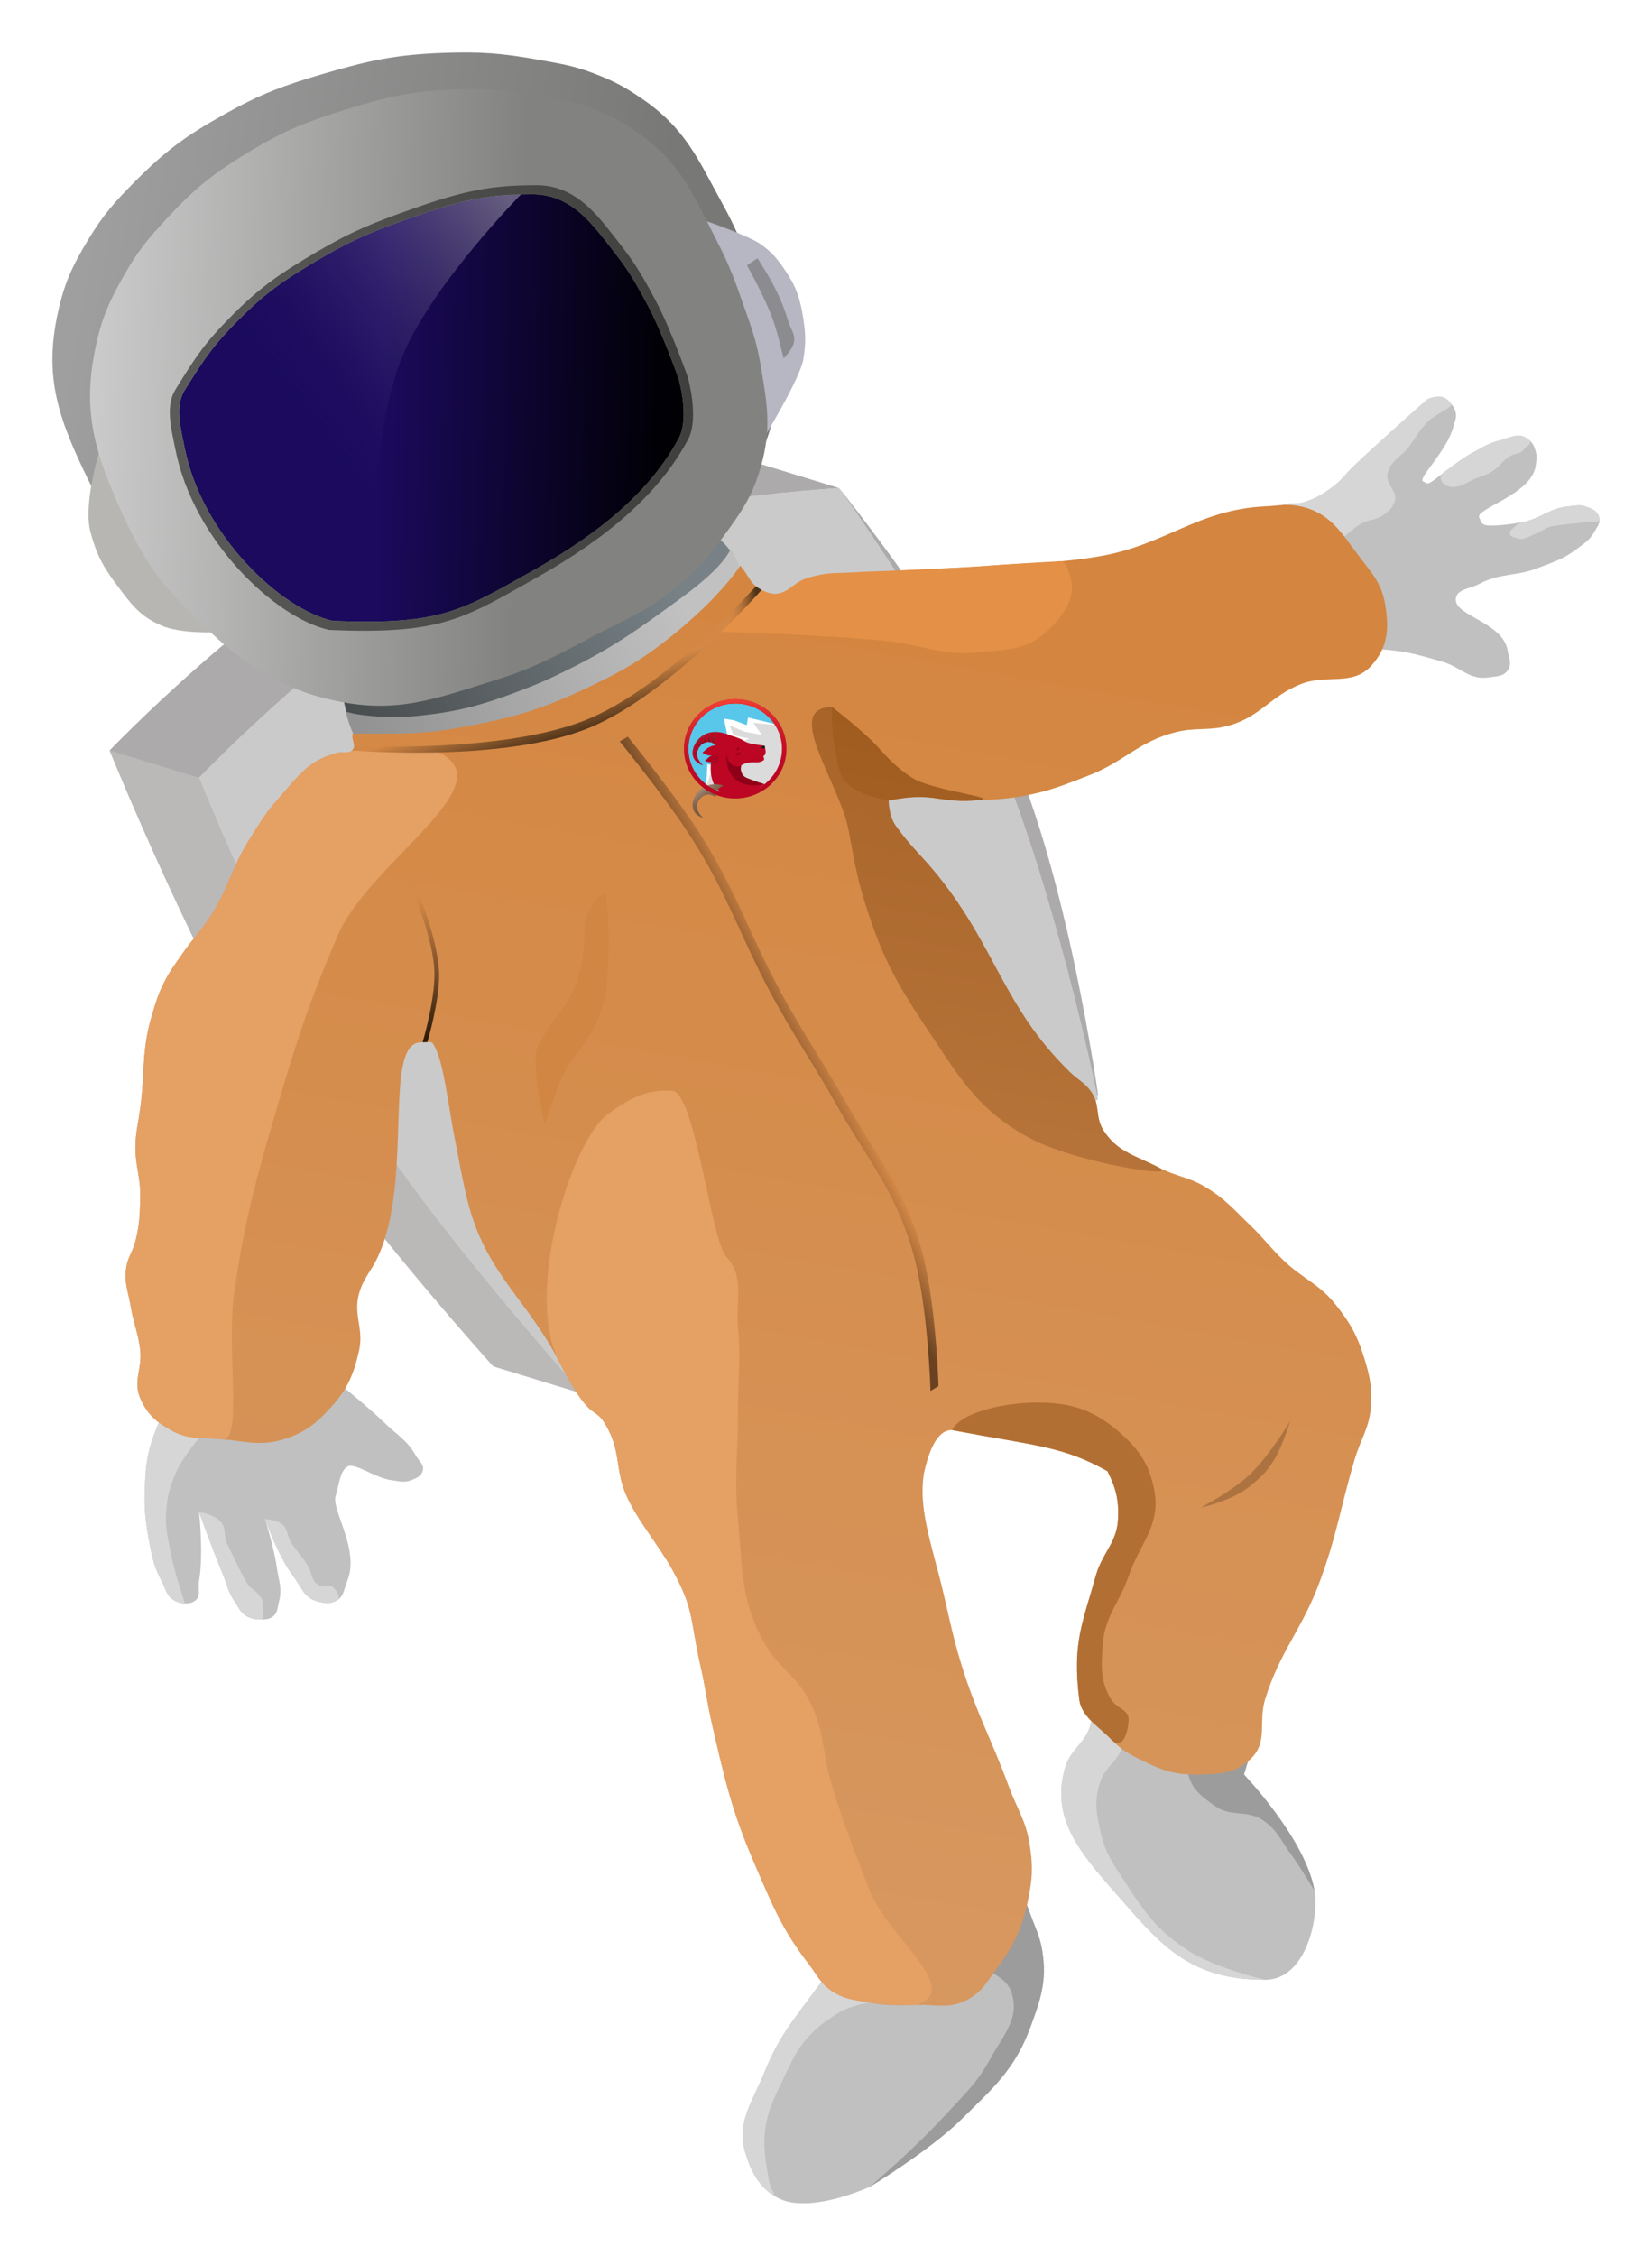 <svg width="126" height="172" viewBox="0 0 126 172" fill="none" xmlns="http://www.w3.org/2000/svg">
<g filter="url(#filter0_d_113_989)">
<path d="M12.312 104L15.543 105.218L25.954 101.565C25.954 101.565 28.097 103.301 29.364 104.522C30.313 105.437 31.053 105.819 31.697 106.957C31.954 107.41 32.399 107.682 32.236 108.174C32.098 108.588 31.756 108.71 31.338 108.87C30.817 109.069 30.458 108.94 29.902 108.87C28.596 108.704 27.03 107.478 26.492 107.826C25.954 108.174 25.897 109.002 25.595 110.087C25.292 111.173 27.445 114.16 26.492 116.522C26.229 117.173 26.242 117.778 25.595 118.087C25.092 118.328 24.697 118.24 24.159 118.087C23.159 117.804 22.983 116.986 22.364 116.174C21.208 114.66 20.21 111.826 20.21 111.826C20.21 111.826 20.904 114.026 21.107 115.479C21.249 116.49 21.545 117.097 21.287 118.087C21.156 118.589 21.195 119.022 20.748 119.305C20.449 119.494 20.208 119.479 19.851 119.479C19.494 119.479 19.278 119.449 18.953 119.305C18.366 119.043 18.23 118.611 17.877 118.087C17.378 117.348 17.319 116.819 16.979 116C16.226 114.186 15.184 111.305 15.184 111.305C15.184 111.305 15.535 114.513 15.184 116.522C15.076 117.139 15.37 117.751 14.825 118.087C14.581 118.238 14.396 118.261 14.107 118.261C13.818 118.261 13.65 118.207 13.389 118.087C12.704 117.773 12.66 117.175 12.312 116.522C11.774 115.51 11.63 114.859 11.415 113.739C11.081 112.003 10.969 110.987 11.056 109.218C11.11 108.124 11.148 107.499 11.415 106.435C11.661 105.454 12.312 104 12.312 104Z" fill="#C0C0C0"/>
<path d="M15.184 55.304C15.184 55.304 26.593 43.392 36.005 38.957C46.056 34.22 64.005 33.217 64.005 33.217C64.005 33.217 71.291 43.443 74.775 50.609C80.01 61.379 83.749 79.826 83.749 79.826L44.441 102.261C44.441 102.261 33.763 90.419 28.287 81.913C21.998 72.144 15.184 55.304 15.184 55.304Z" fill="#CACACA"/>
<path d="M29.184 36.87C19.773 41.304 8.364 53.217 8.364 53.217C8.364 53.217 15.177 70.057 21.466 79.826C26.943 88.332 37.62 100.174 37.62 100.174L44.441 102.261C44.441 102.261 33.763 90.419 28.287 81.913C21.998 72.144 15.184 55.304 15.184 55.304C15.184 55.304 26.593 43.391 36.005 38.956C46.056 34.22 64.005 33.217 64.005 33.217C64.005 33.217 71.291 43.443 74.775 50.609C79.611 60.557 83.17 77.057 83.685 79.516L83.749 79.478C83.749 79.478 81.421 62.652 76.928 52.87C73.111 44.555 64.005 33.217 64.005 33.217L57.185 31.13C57.185 31.13 39.236 32.133 29.184 36.87Z" fill="#ACAAAA"/>
<path d="M8.364 53.218C8.364 53.218 15.177 70.058 21.466 79.826C26.943 88.332 37.62 100.174 37.62 100.174L44.441 102.261C44.441 102.261 33.763 90.419 28.287 81.913C21.998 72.144 15.184 55.304 15.184 55.304L8.364 53.218Z" fill="#BBB8B8"/>
<path d="M20.21 111.827C20.21 111.827 21.208 114.66 22.364 116.175C22.983 116.986 23.158 117.804 24.159 118.088C24.697 118.24 25.091 118.328 25.594 118.088C26.097 117.847 25.717 117.336 25.415 117.044C25.114 116.752 24.714 117.065 24.338 116.87C23.702 116.541 23.821 115.9 23.441 115.305C22.99 114.6 22.614 114.283 22.184 113.566C21.87 113.04 21.966 112.541 21.466 112.175C21.059 111.876 20.21 111.827 20.21 111.827Z" fill="#D6D6D6"/>
<path d="M15.184 111.305C15.184 111.305 16.226 114.186 16.979 116C17.319 116.82 17.378 117.348 17.876 118.087C18.23 118.612 18.366 119.043 18.953 119.305C19.278 119.449 19.493 119.479 19.851 119.479C20.208 119.479 20.05 119.062 20.03 118.783C19.993 118.254 20.175 118.167 19.851 117.74C19.367 117.101 19.104 117.22 18.718 116.522C18.244 115.665 17.774 114.615 17.338 113.74C16.997 113.056 17.328 112.561 16.8 112C16.497 111.679 15.87 111.376 15.184 111.305Z" fill="#D6D6D6"/>
<path d="M11.415 106.435C11.148 107.5 11.11 108.124 11.056 109.218C10.969 110.987 11.081 112.004 11.415 113.74C11.63 114.859 11.774 115.511 12.312 116.522C12.66 117.175 12.704 117.773 13.389 118.088C13.65 118.207 13.818 118.262 14.107 118.262C14.107 118.262 13.316 115.959 13.031 114.435C12.804 113.225 12.591 112.533 12.672 111.305C12.749 110.121 12.924 109.445 13.389 108.348C13.966 106.99 15.543 105.218 15.543 105.218L12.312 104.001C12.312 104.001 11.661 105.454 11.415 106.435Z" fill="#D6D6D6"/>
<path d="M26.21 49.306C26.162 48.993 26.43 48.728 26.746 48.755C28.055 48.863 29.105 48.834 30.62 48.696C33.803 48.405 35.54 47.735 38.518 46.609C39.95 46.067 40.738 45.719 42.108 45.044C44.69 43.77 46.064 42.892 48.39 41.218C50.591 39.632 52.017 38.859 53.697 36.838C53.849 36.656 54.108 36.596 54.311 36.719C56.47 38.02 56.521 40.234 57.544 41.913C57.544 41.913 53.302 43.438 50.903 45.565C48.304 47.869 46.509 48.726 43.185 50.087C40.055 51.368 37.76 51.934 34.39 52.348C31.456 52.708 28.287 54.435 28.287 54.435C27.19 52.393 26.495 51.172 26.21 49.306Z" fill="url(#paint0_linear_113_989)"/>
<path d="M83.211 127.305C83.355 126.502 83.211 125.218 83.211 125.218L95.775 128.348L94.877 131.305C94.877 131.305 99.58 136.211 100.262 140.175C100.621 142.262 99.598 146.957 96.493 146.957C90.929 146.957 88.726 144.518 85.544 140.87C82.704 137.614 80.039 134.885 81.236 130.783C81.672 129.292 82.937 128.832 83.211 127.305Z" fill="#C0C0C0"/>
<path d="M94.878 131.305L95.775 128.348H91.288C91.288 128.348 90.428 129.911 90.57 130.957C90.752 132.304 91.58 132.954 92.724 133.74C93.918 134.559 95.111 133.974 96.314 134.783C97.42 135.527 97.689 136.327 98.467 137.392C99.232 138.437 100.262 140.174 100.262 140.174C99.58 136.21 94.878 131.305 94.878 131.305Z" fill="#9C9C9C"/>
<path d="M83.211 127.305C82.937 128.832 81.672 129.292 81.236 130.783C80.039 134.885 82.704 137.614 85.544 140.87C88.726 144.518 90.929 146.957 96.493 146.957C96.493 146.957 92.627 146.05 90.57 144.696C88.311 143.21 87.35 141.896 85.903 139.653C84.956 138.184 84.295 137.348 83.929 135.653C83.613 134.19 83.434 133.242 83.929 131.827C84.303 130.756 85.079 130.428 85.544 129.392C85.978 128.425 86.262 126.783 86.262 126.783L83.211 125.218C83.211 125.218 83.355 126.502 83.211 127.305Z" fill="#D6D6D6"/>
<path d="M26.385 50.261C27.461 50.609 29.81 50.768 31.555 50.609C34.737 50.318 36.617 49.822 39.595 48.696C41.027 48.154 41.815 47.806 43.185 47.13C45.767 45.857 47.5 44.805 49.826 43.13C52.139 41.465 54.815 39.652 55.713 37.913C56.072 38.261 56.458 39.283 56.863 40.696C56.863 40.696 54.236 45.003 51.837 47.13C49.238 49.434 47.443 50.291 44.119 51.652C40.989 52.933 38.694 53.499 35.324 53.913C32.39 54.273 27.785 53.217 27.785 53.217C27.426 53.217 26.564 51.304 26.385 50.261Z" fill="url(#paint1_linear_113_989)"/>
<path d="M97.57 34.609C97.57 34.609 98.803 34.507 99.544 34.261C100.375 33.985 100.811 33.721 101.519 33.218C102.318 32.649 102.607 32.152 103.314 31.478C105.435 29.457 108.878 26.435 108.878 26.435C108.878 26.435 109.545 26.146 109.955 26.261C110.292 26.355 110.452 26.519 110.673 26.783C110.871 27.018 110.97 27.181 111.032 27.478C111.116 27.883 110.953 28.12 110.852 28.522C110.397 30.334 108.16 32.444 108.519 32.696L108.878 32.87C109.237 32.87 110.956 31.212 112.468 30.435C113.216 30.05 113.622 29.769 114.442 29.565C115.192 29.379 115.765 28.986 116.416 29.391C116.842 29.656 117.001 29.962 117.134 30.435C117.245 30.828 117.183 31.074 117.134 31.478C116.866 33.721 112.45 34.783 112.827 35.478C112.944 35.695 112.96 35.891 113.186 36C113.545 36.174 114.952 36.022 116.058 35.826C117.519 35.568 118.167 34.728 119.647 34.609C120.136 34.569 120.439 34.456 120.904 34.609C121.422 34.779 121.869 34.959 121.981 35.478C122.071 35.899 121.829 36.142 121.622 36.522C121.251 37.201 120.812 37.441 120.186 37.913C119.196 38.659 118.476 38.847 117.314 39.304C115.628 39.968 114.421 39.672 112.827 40.522C112.077 40.922 111.032 40.91 111.032 41.739C111.032 42.957 114.615 43.482 114.981 45.565C115.086 46.168 115.349 46.635 114.981 47.131C114.631 47.602 114.136 47.558 113.545 47.652C112.079 47.887 111.382 46.835 109.955 46.435C108.436 46.009 107.578 45.73 106.006 45.565C104.543 45.412 102.237 45.565 102.237 45.565L101.698 37.218L97.57 34.609Z" fill="#C0C0C0"/>
<path d="M119.647 34.609C118.166 34.728 117.518 35.568 116.057 35.826C115.698 36 115.697 36.001 115.518 36.174L115.518 36.174C115.34 36.347 115.11 36.456 115.159 36.696C115.209 36.936 115.46 36.961 115.698 37.044C116.242 37.232 116.594 36.896 117.134 36.696C117.573 36.533 117.763 36.312 118.211 36.174C118.617 36.049 118.866 36.061 119.288 36C119.847 35.919 120.17 35.938 120.724 35.826C121.223 35.725 122.092 35.998 121.98 35.478C121.868 34.959 121.421 34.779 120.903 34.609C120.439 34.456 120.136 34.569 119.647 34.609Z" fill="#D6D6D6"/>
<path d="M112.468 30.435C111.031 31.305 110.134 32 110.134 32C110.134 32 109.737 32.321 109.954 32.696C110.237 33.184 110.839 33.21 111.391 33.044C111.821 32.859 112.042 32.714 112.468 32.522C112.952 32.303 113.265 32.264 113.724 32C114.365 31.632 114.53 31.168 115.16 30.783C115.558 30.54 115.977 30.641 116.237 30.261C116.435 29.972 117.068 29.797 116.417 29.391C115.765 28.986 115.192 29.379 114.442 29.565C113.622 29.769 113.186 30 112.468 30.435Z" fill="#D6D6D6"/>
<path d="M99.544 34.261C98.803 34.507 98.235 34.207 97.57 34.609C95.937 35.596 99.8 37.525 101.698 37.218C102.754 37.046 103.058 36.256 104.032 35.826C104.576 35.585 104.983 35.646 105.468 35.304C105.91 34.992 106.183 34.761 106.365 34.261C106.653 33.469 105.694 33.004 105.826 32.174C105.987 31.167 106.818 30.907 107.442 30.087C108.008 29.344 108.217 28.84 108.878 28.174C109.5 27.547 110.894 27.046 110.673 26.783C110.452 26.519 110.291 26.355 109.955 26.261C109.545 26.146 108.878 26.435 108.878 26.435C108.878 26.435 105.435 29.457 103.314 31.478C102.607 32.152 102.318 32.649 101.519 33.218C100.811 33.721 100.375 33.985 99.544 34.261Z" fill="#D6D6D6"/>
<path d="M62.17 147.76C62.787 146.918 63.812 145.646 63.812 145.646L70.378 146.703L74.595 145.218L77.492 139.131C77.492 139.131 78.191 140.837 78.586 141.949C78.974 143.039 79.317 143.627 79.498 144.766C79.859 147.035 79.383 148.415 78.586 150.577C77.407 153.778 75.76 155.195 73.297 157.621C70.913 159.968 66.365 162.728 66.365 162.728C66.365 162.728 61.4 165.038 59.069 163.432C57.815 162.567 57.329 161.685 56.881 160.262C56.116 157.836 57.387 156.286 58.34 153.923C59.395 151.307 60.491 150.051 62.17 147.76Z" fill="#C0C0C0"/>
<path d="M78.586 141.949C78.191 140.837 77.492 139.131 77.492 139.131C77.492 139.131 73.639 142.77 74.595 145.218C75.104 146.521 76.617 146.517 77.108 147.827C77.859 149.826 76.521 151.165 75.493 153.044C74.672 154.544 73.974 155.261 72.8 156.522C71.472 157.951 70.873 158.576 69.57 159.827C68.353 160.995 66.365 162.727 66.365 162.727C66.365 162.727 70.913 159.968 73.297 157.621C75.761 155.195 77.407 153.778 78.586 150.577C79.383 148.415 79.859 147.035 79.498 144.766C79.317 143.627 78.974 143.039 78.586 141.949Z" fill="#9C9C9C"/>
<path d="M62.171 147.76C60.491 150.051 59.395 151.307 58.34 153.923C57.387 156.286 56.117 157.836 56.881 160.262C57.33 161.687 58.082 162.957 59.07 163.432C58.981 162.887 58.8 163.174 58.621 162.088C58.443 161.002 58.198 159.965 58.34 158.609C58.511 156.973 58.984 156.101 59.698 154.609C60.464 153.01 60.855 152.001 62.171 150.783C62.754 150.243 63.147 150.009 63.812 149.566C66.13 148.023 70.824 148.868 70.379 146.703C69.87 144.233 63.812 145.647 63.812 145.647C63.812 145.647 62.788 146.918 62.171 147.76Z" fill="#D6D6D6"/>
<path d="M26.902 51.941C31.39 51.941 32.559 51.982 36.005 51.304C39.481 50.621 41.429 50.021 44.62 48.522C47.542 47.149 49.148 46.214 51.62 44.174C53.735 42.429 55.39 40.696 56.467 39.13C57.185 40 57.149 40.397 57.903 40.87C58.166 41.035 58.323 41.123 58.62 41.218C59.907 41.625 60.537 40.316 61.851 40C63.49 39.607 64.476 39.775 66.159 39.652C69.8 39.387 71.851 39.389 75.493 39.13C78.72 38.902 80.558 38.961 83.749 38.435C88.885 37.588 91.289 34.861 96.493 34.609C97.543 34.558 98.159 34.388 99.185 34.609C101.464 35.1 102.288 36.614 103.672 38.435C104.657 39.731 105.382 40.498 105.647 42.087C105.956 43.942 105.862 45.382 104.57 46.783C103.119 48.355 101.196 47.368 99.185 48.174C96.919 49.082 96.148 50.618 93.8 51.304C92.244 51.759 91.246 51.432 89.672 51.826C86.849 52.532 85.74 54.086 83.031 55.131C81.115 55.869 80.032 56.328 78.005 56.696C76.552 56.96 75.712 56.955 74.236 57.044C71.438 57.212 71.185 56.348 67.774 57.044C67.774 57.913 67.794 58.228 68.313 58.957C69.445 60.546 70.319 61.26 71.544 62.783C75.967 68.28 76.529 72.791 81.595 77.739C82.219 78.349 82.737 78.549 83.233 79.261C83.92 80.247 83.515 81.158 84.153 82.174C85.198 83.839 86.608 84.103 88.382 85.022C89.698 85.703 90.62 85.726 91.893 86.479C93.415 87.378 94.057 88.179 95.326 89.392C96.377 90.396 96.837 91.079 97.884 92.087C99.354 93.504 100.616 93.884 101.877 95.479C102.983 96.877 103.504 97.792 104.031 99.479C104.462 100.857 104.649 101.692 104.57 103.131C104.476 104.826 103.797 105.673 103.313 107.305C102.228 110.963 101.958 113.117 100.621 116.696C99.286 120.269 97.615 121.925 96.493 125.566C95.957 127.302 96.733 128.801 95.416 130.088C94.229 131.247 92.972 131.275 91.287 131.305C89.622 131.335 88.647 130.988 87.159 130.261C86.126 129.757 85.524 129.43 84.736 128.609C83.785 127.619 82.479 126.909 82.313 125.566C81.775 121.218 82.589 119.723 83.57 116.174C84.055 114.42 85.193 113.641 85.275 111.827C85.341 110.369 85.122 109.488 84.467 108.174C81.057 106.261 79.082 106.261 72.621 105.044C72.262 105.044 71.185 105.044 70.467 108.348C70.108 110.609 70.746 112.827 71.544 115.827C72.282 118.602 72.49 120.211 73.339 122.957C74.478 126.643 75.596 128.55 76.928 132.174C77.576 133.935 78.275 134.846 78.544 136.696C78.74 138.041 78.774 138.835 78.544 140.175C78.132 142.571 77.542 144.065 76.031 146.088C75.246 147.139 74.887 147.926 73.698 148.522C72.384 149.181 71.407 148.841 69.928 148.87C68.525 148.898 67.718 148.95 66.339 148.696C65.184 148.484 64.437 148.469 63.467 147.827C62.563 147.228 62.321 146.594 61.672 145.74C59.646 143.073 58.887 141.198 57.544 138.088C55.823 134.103 55.279 131.696 54.313 127.479C53.911 125.723 53.817 124.713 53.415 122.957C52.628 119.514 52.985 118.759 51.261 115.653C50.262 113.852 48.586 111.883 47.761 110C46.966 108.186 47.313 106.813 46.415 105.044C45.255 102.76 45.338 105.044 42.646 99.826C40.231 95.147 37.261 93.217 35.825 88.174C35.577 87.301 35.48 86.8 35.287 85.913C35.051 84.832 34.97 84.215 34.748 83.131C34.134 80.124 33.851 76.696 32.954 75.478C32.605 75.443 32.406 75.461 32.056 75.478C29.184 75.62 31.565 85.893 28.825 91.826C28.313 92.935 27.725 93.439 27.39 94.609C26.92 96.245 27.758 97.297 27.39 98.957C26.98 100.798 26.518 101.889 25.236 103.305C24.107 104.551 23.273 105.225 21.646 105.74C19.913 106.287 18.793 105.91 16.979 105.74C15.419 105.593 14.385 105.808 13.03 105.044C11.873 104.391 11.21 103.808 10.697 102.609C10.134 101.291 10.855 100.375 10.697 98.957C10.55 97.646 10.195 96.955 9.979 95.653C9.789 94.505 9.458 93.848 9.62 92.696C9.74 91.845 10.131 91.445 10.338 90.609C10.65 89.347 10.668 88.602 10.697 87.305C10.734 85.669 10.255 84.764 10.338 83.131C10.39 82.104 10.56 81.541 10.697 80.522C11.071 77.74 10.782 76.084 11.594 73.392C11.887 72.422 12.042 71.868 12.492 70.957C12.953 70.022 13.334 69.558 13.928 68.696C14.651 67.645 15.188 67.144 15.902 66.087C17.447 63.8 17.641 62.146 19.133 59.826C19.853 58.707 20.222 58.045 21.107 57.044C22.631 55.32 23.5 53.936 25.774 53.392C26.188 53.292 26.537 53.497 26.851 53.218C27.216 52.893 26.768 52.404 26.902 51.941Z" fill="url(#paint2_linear_113_989)"/>
<path d="M83.234 79.261C82.739 78.549 82.221 78.349 81.597 77.739C76.53 72.791 75.968 68.28 71.545 62.783C70.32 61.26 69.446 60.546 68.314 58.957C67.795 58.228 67.776 57.044 67.776 57.044C67.776 57.044 65.979 56.672 65.083 56C63.079 54.498 63.826 49.913 63.468 49.913C59.651 49.914 64.03 55.668 64.725 59.305C65.142 61.492 65.311 62.742 65.981 64.87C67.179 68.677 68.229 70.751 70.468 74.087C73.039 77.917 74.422 80.566 78.545 82.783C81.996 84.638 90.157 85.941 88.383 85.022C86.61 84.103 85.2 83.839 84.154 82.174C83.516 81.158 83.921 80.247 83.234 79.261Z" fill="url(#paint3_linear_113_989)"/>
<path d="M67.775 57.044C71.185 56.348 71.438 57.212 74.236 57.044C77.034 56.875 71.194 56.355 69.569 55.304C68.373 54.531 67.832 53.911 66.877 52.87C65.843 51.742 63.467 49.913 63.467 49.913C63.467 49.913 63.393 51.86 63.647 52.87C63.94 54.039 63.813 54.943 64.723 55.826C65.588 56.665 67.775 57.044 67.775 57.044Z" fill="url(#paint4_linear_113_989)"/>
<path d="M72.621 105.044C79.083 106.261 81.057 106.261 84.468 108.174C85.123 109.488 85.341 110.369 85.275 111.827C85.193 113.641 84.055 114.42 83.57 116.175C82.589 119.723 81.775 121.218 82.314 125.566C82.48 126.909 83.786 127.619 84.737 128.609C85.688 129.599 86.061 127.901 86.083 127.131C86.106 126.336 85.143 126.257 84.737 125.566C83.895 124.135 83.992 123.035 84.109 121.392C84.262 119.227 85.372 118.232 86.083 116.175C86.942 113.689 88.51 112.324 88.057 109.74C87.689 107.638 86.847 106.442 85.185 105.044C83.127 103.312 81.269 102.864 78.544 102.957C76.085 103.041 73.159 103.827 72.621 105.044Z" fill="#B26F34"/>
<path d="M45.508 64.522L46.225 64C46.225 64 46.474 66.756 46.405 68.522C46.335 70.299 46.386 71.339 45.867 73.044C45.181 75.29 43.767 76.109 42.815 78.261C42.23 79.584 41.559 81.74 41.559 81.74C41.559 81.74 40.435 77.149 41.02 75.826C41.972 73.674 43.386 72.855 44.072 70.609C44.592 68.904 44.54 67.864 44.61 66.087C45.508 64.522 45.508 64.522 45.508 64.522Z" fill="#D18643"/>
<path d="M26.851 53.218C26.537 53.497 26.188 53.292 25.774 53.391C23.5 53.936 22.631 55.32 21.107 57.044C20.222 58.045 19.853 58.707 19.133 59.826C17.641 62.146 17.447 63.8 15.902 66.087C15.188 67.144 14.651 67.645 13.928 68.696C13.334 69.558 12.953 70.021 12.492 70.957C12.042 71.868 11.887 72.422 11.594 73.391C10.782 76.084 11.071 77.74 10.697 80.522C10.56 81.541 10.39 82.104 10.338 83.131C10.255 84.764 10.734 85.669 10.697 87.305C10.668 88.602 10.65 89.347 10.338 90.609C10.131 91.444 9.74 91.845 9.62 92.696C9.458 93.848 9.789 94.505 9.979 95.653C10.195 96.954 10.55 97.646 10.697 98.957C10.855 100.375 10.134 101.291 10.697 102.609C11.21 103.808 11.873 104.391 13.03 105.044C14.385 105.808 15.419 105.593 16.979 105.739C18.539 105.886 17.235 98.819 17.877 94.435C18.683 88.921 19.541 85.88 21.107 80.522C22.642 75.273 23.608 72.34 25.774 67.305C28.222 61.613 39.008 55.588 33.133 53.218H26.851Z" fill="#E5A064"/>
<path d="M66.339 148.696C67.718 148.95 69.929 148.87 69.929 148.87C73.499 147.683 67.656 143.602 66.339 140.174C65.147 137.075 64.449 135.342 63.467 132.174C62.675 129.618 62.934 127.938 61.672 125.566C60.664 123.67 59.294 123.102 58.262 121.218C56.451 117.912 56.644 115.553 56.288 111.826C55.983 108.648 56.288 106.845 56.288 103.652C56.288 101.139 56.512 99.721 56.288 97.218C56.097 95.093 56.844 93.428 55.39 91.826C54.229 90.547 53.017 79.262 51.262 79.168C49.247 79.059 48.04 79.747 46.416 80.907C43.562 82.944 39.954 94.609 42.646 99.826C45.339 105.044 45.256 102.759 46.416 105.044C47.314 106.813 46.967 108.186 47.762 110C48.586 111.883 50.263 113.851 51.262 115.653C52.985 118.759 52.628 119.514 53.416 122.957C53.817 124.713 53.911 125.723 54.313 127.479L54.341 127.601C55.29 131.742 55.84 134.141 57.544 138.087C58.887 141.198 59.583 143.043 61.672 145.74C62.33 146.588 62.563 147.228 63.467 147.827C64.437 148.469 65.184 148.484 66.339 148.696Z" fill="#E5A064"/>
<path d="M47.271 52.531L47.882 52.165C47.882 52.165 51.101 56.131 52.909 58.842C56.284 63.904 57.087 67.338 60.089 72.616C61.715 75.472 62.777 76.991 64.398 79.85C66.776 84.046 68.73 86.184 70.141 90.772C71.409 94.892 71.578 101.693 71.578 101.693L70.967 102.059C70.967 102.059 70.798 95.258 69.531 91.137C68.119 86.55 66.165 84.412 63.787 80.216C62.166 77.357 61.104 75.838 59.479 72.981C56.476 67.704 55.673 64.269 52.298 59.208C50.49 56.497 47.271 52.531 47.271 52.531Z" fill="url(#paint5_linear_113_989)"/>
<path d="M57.544 40.696C57.544 40.696 58.085 41.027 58.441 41.148C59.159 41.391 59.131 41.286 59.518 41.217C60.236 41.044 60.554 40.467 61.313 40.174C61.787 39.991 62.07 39.927 62.57 39.826C63.464 39.645 63.991 39.709 64.903 39.652C66.583 39.547 67.529 39.551 69.211 39.478C70.683 39.414 71.509 39.387 72.98 39.304C74.945 39.194 76.042 39.078 78.006 38.957C79.197 38.883 81.057 38.783 81.057 38.783C81.384 39.111 81.454 39.392 81.596 39.826C82.163 41.57 81.15 42.895 79.801 44.174C78.279 45.616 76.71 45.503 74.596 45.739C71.858 46.045 70.337 45.142 67.595 44.87C62.637 44.377 54.852 44.174 54.852 44.174L56.467 42.435L57.544 40.696Z" fill="#E49046"/>
<path d="M27.031 52.87C27.031 52.87 38.081 53.46 44.531 50.957C50.738 48.548 57.651 40.696 57.651 40.696C57.812 40.818 57.906 40.882 58.082 40.985C58.082 40.985 51.085 48.964 44.98 51.478C38.362 54.205 26.851 53.218 26.851 53.218C26.979 53.102 27.005 53.024 27.031 52.87Z" fill="url(#paint6_linear_113_989)"/>
<path d="M27.031 52.87C27.031 52.87 38.081 53.46 44.531 50.957C50.738 48.548 57.651 40.696 57.651 40.696C57.812 40.818 57.906 40.882 58.082 40.985C58.082 40.985 51.085 48.964 44.98 51.478C38.362 54.205 26.851 53.218 26.851 53.218C26.979 53.102 27.005 53.024 27.031 52.87Z" fill="url(#paint7_linear_113_989)"/>
<path d="M31.518 64H31.877C31.877 64 33.444 67.742 33.492 70.261C33.532 72.319 32.595 75.458 32.595 75.458C32.247 75.469 32.389 75.468 32.236 75.468C32.236 75.468 33.201 72.215 33.133 70.087C33.055 67.634 31.518 64 31.518 64Z" fill="url(#paint8_linear_113_989)"/>
<path d="M4.411 19.86C4.909 17.583 5.488 16.333 6.714 14.295C7.869 12.374 8.745 11.398 10.361 9.773C12.643 7.48 14.184 6.356 17.08 4.73C19.875 3.16 21.628 2.511 24.759 1.599C28.174 0.604 30.196 0.164 33.781 0.034C36.636 -0.069 38.273 0.051 41.075 0.556C42.752 0.858 43.723 0.999 45.298 1.599C46.816 2.177 47.633 2.614 48.946 3.512C52.298 5.806 53.215 8.106 55.089 11.512C56.063 13.285 56.494 14.334 57.2 16.208C57.929 18.142 58.38 19.234 58.736 21.252C59.245 24.135 59.576 25.91 58.736 28.73C58.055 31.017 57.175 32.187 55.664 34.121C54.316 35.848 53.414 36.753 51.633 38.121C49.427 39.816 47.843 40.353 45.298 41.599C42.171 43.132 40.428 44.091 37.044 45.078C32.149 46.505 29.009 47.66 23.991 46.643C21.368 46.111 19.933 45.501 17.656 44.208C15.851 43.183 14.962 42.422 13.433 41.078C10.193 38.23 8.536 36.298 6.714 32.556C4.476 27.959 3.331 24.789 4.411 19.86Z" fill="url(#paint9_linear_113_989)"/>
<path d="M7.615 30.295L16.41 44.208C16.41 44.208 13.763 44.335 12.281 43.686C10.61 42.954 9.947 41.995 8.871 40.556C7.823 39.154 7.343 38.233 6.897 36.556C6.32 34.385 7.615 30.295 7.615 30.295Z" fill="#B7B6B2"/>
<path d="M53.416 12.696C53.416 12.696 57.069 13.935 58.051 14.643C58.887 15.246 59.269 15.715 59.846 16.556C60.755 17.879 61.043 18.809 61.282 20.382C61.456 21.524 61.456 22.196 61.282 23.338C61.043 24.911 58.051 29.739 58.051 29.739L53.416 12.696Z" fill="#B7B7C3"/>
<g filter="url(#filter1_f_113_989)">
<path d="M56.974 16.233L57.772 15.686C57.772 15.686 58.553 16.884 58.968 17.69C59.534 18.791 59.794 19.438 60.164 20.605C60.343 21.169 60.653 21.482 60.563 22.063C60.474 22.631 59.765 23.338 59.765 23.338C59.765 23.338 59.36 21.541 58.968 20.423C58.371 18.724 56.974 16.233 56.974 16.233Z" fill="#62635E" fill-opacity="0.5"/>
</g>
<path d="M7.256 22.643C7.722 20.366 8.263 19.116 9.409 17.078C10.49 15.157 11.308 14.18 12.82 12.556C14.953 10.263 16.394 9.139 19.102 7.512C21.715 5.943 23.354 5.294 26.281 4.382C29.475 3.387 31.366 2.946 34.717 2.817C37.387 2.713 38.917 2.834 41.538 3.338C43.106 3.64 44.013 3.782 45.487 4.382C46.905 4.96 47.669 5.396 48.897 6.295C52.031 8.589 52.889 10.889 54.641 14.295C55.552 16.067 55.955 17.117 56.615 18.991C57.296 20.924 57.718 22.017 58.051 24.034C58.527 26.918 58.836 28.693 58.051 31.512C57.414 33.8 56.591 34.969 55.179 36.904C53.918 38.631 53.075 39.536 51.41 40.904C49.347 42.599 47.866 43.135 45.487 44.382C42.563 45.914 40.933 46.873 37.769 47.86C33.192 49.288 30.255 50.443 25.564 49.426C23.111 48.894 21.769 48.284 19.64 46.991C17.952 45.965 17.121 45.205 15.692 43.86C12.663 41.012 11.113 39.08 9.409 35.339C7.317 30.741 6.247 27.571 7.256 22.643Z" fill="url(#paint10_linear_113_989)"/>
<path d="M14.076 25.773C15.692 23.165 16.328 22.27 18.205 20.382C20.354 18.22 21.834 17.238 24.487 15.686C27.064 14.179 28.657 13.553 31.487 12.556C35.436 11.165 37.41 10.817 40.641 10.817C42.924 10.817 44.454 12.194 45.846 13.947C47.641 16.208 48.047 16.726 49.436 19.338C50.544 21.424 51.769 24.904 51.769 24.904C51.769 24.904 52.612 27.86 51.769 29.425C49.615 33.425 45.793 36.627 40.641 39.513C35.264 42.524 33.641 43.687 25.384 43.339C21.435 42.469 15.399 36.833 14.076 30.121C13.799 28.714 13.316 27.002 14.076 25.773Z" fill="url(#paint11_linear_113_989)"/>
<path d="M21.794 17.252C24.394 15.374 26.173 14.491 29.153 13.252C32.047 12.049 33.746 11.365 36.871 10.991C37.987 10.857 39.743 10.817 39.743 10.817C39.743 10.817 33.066 17.589 30.769 22.991C28.234 28.95 28.435 39.339 28.435 39.339L20.897 40.034C20.897 40.034 14.219 28.928 15.333 24.382C15.692 22.917 16.709 21.794 18.025 20.382C19.319 18.993 20.246 18.37 21.794 17.252Z" fill="url(#paint12_linear_113_989)"/>
<path fill-rule="evenodd" clip-rule="evenodd" d="M17.656 20.095C15.709 22.063 15.049 22.996 13.374 25.716C12.672 26.855 12.991 28.393 13.272 29.752C13.307 29.921 13.342 30.087 13.374 30.25C14.746 37.248 21.007 43.125 25.104 44.032C33.26 44.377 35.176 43.294 40.158 40.477L40.929 40.042C46.274 37.033 50.239 33.695 52.473 29.524C53.347 27.892 52.473 24.809 52.473 24.809C52.473 24.809 51.202 21.181 50.052 19.006C48.612 16.282 48.191 15.742 46.329 13.385C44.885 11.556 43.298 10.121 40.929 10.121C37.578 10.121 35.53 10.483 31.434 11.934C28.499 12.974 26.846 13.626 24.172 15.198C21.421 16.816 19.886 17.84 17.656 20.095ZM18.204 20.382C16.327 22.27 15.691 23.164 14.076 25.773C13.4 26.865 13.707 28.34 13.978 29.643C14.012 29.805 14.045 29.965 14.076 30.121C15.399 36.832 21.435 42.469 25.384 43.338C33.247 43.67 35.095 42.631 39.898 39.93C40.137 39.795 40.385 39.656 40.641 39.512C45.793 36.627 49.615 33.425 51.769 29.425C52.612 27.86 51.769 24.904 51.769 24.904C51.769 24.904 50.544 21.424 49.435 19.338C48.047 16.726 47.641 16.208 45.846 13.947C44.454 12.193 42.924 10.816 40.641 10.816C37.41 10.816 35.435 11.164 31.487 12.556C28.657 13.553 27.064 14.178 24.486 15.686C21.834 17.238 20.354 18.22 18.204 20.382Z" fill="url(#paint13_linear_113_989)"/>
<path d="M95.214 108.534C96.724 107.155 98.411 104.348 98.411 104.348C98.411 104.348 98.056 105.437 97.772 106.111C97.116 107.666 96.524 108.392 95.214 109.415C93.91 110.434 91.591 110.957 91.591 110.957C91.591 110.957 93.951 109.687 95.214 108.534Z" fill="#AC7341"/>
<ellipse rx="3.547" ry="3.522" transform="matrix(0.782 -0.614 0.638 0.763 56.076 53.096)" fill="#59C7EA"/>
<path d="M53.891 55.822L54.166 54.615L54.732 54.614L55.034 53.829L55.72 53.713L54.964 53.147L57.611 53.135L56.115 52.622L55.459 51.134L57.147 51.434L57.403 50.959L59.116 51.237L59.66 52.097L59.869 53.05L59.178 55.089L57.837 56.246L56.176 56.707L54.295 56.306L53.891 55.822Z" fill="#DBDBDB"/>
<path fill-rule="evenodd" clip-rule="evenodd" d="M57.667 53.133L55.669 53.15L55.074 53.166L55.789 53.705L55.277 53.937L54.888 54.772L54.249 54.857L53.865 55.947L53.953 54.247L54.635 54.469L54.711 52.876L55.543 53L55.513 52.247L55.215 50.799L55.967 50.915L56.959 51.289L57.051 50.711C58.384 51.02 59.072 51.196 59.116 51.237C59.16 51.278 58.603 51.235 57.446 51.107L58.102 52.033L56.817 51.798L55.642 51.31L55.958 52.074L57.148 52.328L56.202 52.648L57.667 53.133Z" fill="white"/>
<path fill-rule="evenodd" clip-rule="evenodd" d="M54.594 52.805C54.594 52.805 54.105 52.897 53.895 53.098C53.685 53.299 53.571 53.389 53.571 53.389C53.571 53.389 53.843 53.578 54.09 53.603C54.337 53.596 54.315 53.646 54.315 53.646C53.694 56.473 55.783 57.774 58.307 55.793C58.307 55.793 57.323 55.553 56.881 55.309C56.327 54.986 56.534 54.368 56.534 54.368C56.534 54.368 56.889 54.068 57.615 54.132C57.962 54.162 58.246 53.977 58.266 53.946C58.316 53.87 58.214 53.657 58.214 53.657C58.214 53.657 58.342 53.63 58.387 53.412C58.431 53.195 58.301 52.858 58.301 52.858C58.301 52.858 57.697 52.783 57.473 52.74C57.248 52.697 56.907 52.623 56.695 52.46C56.483 52.297 55.788 52.099 55.788 52.099C54.076 51.355 53.167 52.195 52.879 53.046C52.754 53.466 52.789 54.088 53.624 54.363C53.147 53.867 53.127 53.557 53.166 53.364C53.297 52.714 54.03 52.298 54.594 52.805Z" fill="#BC0624"/>
<g filter="url(#filter2_i_113_989)">
<path d="M52.879 53.046C53.133 52.195 54.027 51.562 55.17 51.888C55.17 51.888 54.748 52.098 54.642 52.345C54.57 52.511 54.594 52.805 54.594 52.805C54.03 52.298 53.297 52.714 53.165 53.364C53.127 53.556 53.147 53.867 53.624 54.363C52.788 54.088 52.753 53.465 52.879 53.046Z" fill="#7B5C46"/>
<path d="M52.879 53.046C53.133 52.195 54.027 51.562 55.17 51.888C55.17 51.888 54.748 52.098 54.642 52.345C54.57 52.511 54.594 52.805 54.594 52.805C54.03 52.298 53.297 52.714 53.165 53.364C53.127 53.556 53.147 53.867 53.624 54.363C52.788 54.088 52.753 53.465 52.879 53.046Z" fill="url(#paint14_linear_113_989)"/>
</g>
<path d="M58.105 53.049C58.09 53.031 58.087 53.007 58.096 52.986L58.133 52.908C58.139 52.894 58.149 52.882 58.162 52.872C58.183 52.855 58.211 52.847 58.239 52.85L58.301 52.858L58.324 52.892C58.33 52.901 58.335 52.911 58.338 52.922C58.362 52.997 58.304 53.073 58.222 53.072L58.152 53.071C58.134 53.071 58.116 53.063 58.105 53.049Z" fill="#1C1C21"/>
<mask id="mask0_113_989" style="mask-type:alpha" maskUnits="userSpaceOnUse" x="52" y="51" width="4" height="4">
<path d="M52.879 53.046C53.133 52.195 54.027 51.562 55.17 51.888L54.594 52.805C54.03 52.298 53.297 52.714 53.165 53.364C53.126 53.556 53.147 53.867 53.624 54.363C52.788 54.088 52.753 53.465 52.879 53.046Z" fill="#7B5C46"/>
<path d="M52.879 53.046C53.133 52.195 54.027 51.562 55.17 51.888L54.594 52.805C54.03 52.298 53.297 52.714 53.165 53.364C53.126 53.556 53.147 53.867 53.624 54.363C52.788 54.088 52.753 53.465 52.879 53.046Z" fill="url(#paint15_linear_113_989)"/>
</mask>
<g mask="url(#mask0_113_989)">
<path d="M54.702 51.791C54.425 52.207 54.328 52.411 54.402 52.669" stroke="#372620" stroke-width="0.1" stroke-miterlimit="2.613"/>
<path d="M54.702 51.791C54.425 52.207 54.328 52.411 54.402 52.669" stroke="url(#paint16_linear_113_989)" stroke-width="0.1" stroke-miterlimit="2.613"/>
<path d="M54.169 51.831C54.106 52.114 54.026 52.31 54.141 52.589" stroke="#372620" stroke-width="0.1" stroke-miterlimit="2.613"/>
<path d="M54.169 51.831C54.106 52.114 54.026 52.31 54.141 52.589" stroke="url(#paint17_linear_113_989)" stroke-width="0.1" stroke-miterlimit="2.613"/>
<path d="M53.61 52.069C53.647 52.307 53.7 52.421 53.864 52.611" stroke="#372620" stroke-width="0.1" stroke-miterlimit="2.613"/>
<path d="M53.61 52.069C53.647 52.307 53.7 52.421 53.864 52.611" stroke="url(#paint18_linear_113_989)" stroke-width="0.1" stroke-miterlimit="2.613"/>
<path d="M53.269 52.335C53.385 52.532 53.444 52.595 53.623 52.726" stroke="#372620" stroke-width="0.1" stroke-miterlimit="2.613"/>
<path d="M53.269 52.335C53.385 52.532 53.444 52.595 53.623 52.726" stroke="url(#paint19_linear_113_989)" stroke-width="0.1" stroke-miterlimit="2.613"/>
<path d="M53.073 52.579C53.165 52.75 53.244 52.821 53.42 52.907" stroke="#372620" stroke-width="0.1" stroke-miterlimit="2.613"/>
<path d="M53.073 52.579C53.165 52.75 53.244 52.821 53.42 52.907" stroke="url(#paint20_linear_113_989)" stroke-width="0.1" stroke-miterlimit="2.613"/>
<path d="M52.896 52.903C52.865 52.963 53.288 53.226 53.253 53.137" stroke="#372620" stroke-width="0.1" stroke-miterlimit="2.613"/>
<path d="M52.896 52.903C52.865 52.963 53.288 53.226 53.253 53.137" stroke="url(#paint21_linear_113_989)" stroke-width="0.1" stroke-miterlimit="2.613"/>
<path d="M52.801 53.274C52.937 53.362 53.02 53.394 53.179 53.408" stroke="#372620" stroke-width="0.1" stroke-miterlimit="2.613"/>
<path d="M52.801 53.274C52.937 53.362 53.02 53.394 53.179 53.408" stroke="url(#paint22_linear_113_989)" stroke-width="0.1" stroke-miterlimit="2.613"/>
</g>
<path d="M58.307 55.793C55.732 56.296 55.306 54.424 55.414 53.426C55.369 53.84 55.69 54.207 55.869 54.334C56.026 54.48 56.366 54.447 56.523 54.409C56.431 54.799 56.65 55.112 56.782 55.219C56.965 55.366 58.307 55.793 58.307 55.793Z" fill="#8F0018"/>
<g filter="url(#filter3_i_113_989)">
<path fill-rule="evenodd" clip-rule="evenodd" d="M56.529 52.914C56.529 52.914 56.352 52.836 56.274 52.884C56.196 52.931 56.198 52.984 56.142 53.029C56.085 53.075 56.043 53.08 56.043 53.08C56.043 53.08 56.182 53.146 56.3 53.102C56.417 53.057 56.506 52.977 56.506 52.977L56.529 52.914Z" fill="#A4001B"/>
</g>
<g filter="url(#filter4_i_113_989)">
<path fill-rule="evenodd" clip-rule="evenodd" d="M57.57 53.774C57.57 53.774 57.59 53.721 57.815 53.684C58.04 53.648 58.213 53.658 58.213 53.658" fill="#AD0420"/>
</g>
<path d="M54.315 53.647C54.458 53.69 54.562 53.675 54.676 53.638C54.539 53.729 54.414 53.767 54.297 53.733C54.302 53.709 54.309 53.671 54.315 53.647Z" fill="url(#paint23_linear_113_989)" fill-opacity="0.3"/>
<g filter="url(#filter5_i_113_989)">
<path d="M53.751 53.493C53.751 53.493 53.793 53.512 53.929 53.365C54.066 53.219 54.185 53.112 54.397 53.1C54.42 53.098 54.778 53.185 54.789 52.893C54.819 52.923 54.711 53.261 54.854 53.485C54.629 53.789 54.315 53.647 54.315 53.647C54.315 53.647 54.277 53.608 54.091 53.603C53.904 53.599 53.751 53.493 53.751 53.493Z" fill="#AD0420"/>
</g>
<g filter="url(#filter6_i_113_989)">
<path d="M56.24 52.977C56.31 52.874 56.431 52.923 56.431 52.923C56.397 52.907 56.286 52.965 56.308 53.013C56.323 53.048 56.42 52.976 56.426 52.969C56.422 52.976 56.325 53.071 56.274 53.08C56.223 53.089 56.126 53.078 56.126 53.078C56.172 53.074 56.229 52.994 56.24 52.977Z" fill="#810016"/>
</g>
<path fill-rule="evenodd" clip-rule="evenodd" d="M58.534 56.037C60.211 54.721 60.471 52.337 59.114 50.713C57.756 49.089 55.295 48.839 53.618 50.155C51.94 51.472 51.681 53.855 53.038 55.48C54.396 57.104 56.856 57.354 58.534 56.037ZM58.321 55.783C59.853 54.58 60.09 52.403 58.85 50.919C57.611 49.436 55.363 49.208 53.831 50.41C52.298 51.612 52.061 53.79 53.301 55.273C54.541 56.757 56.789 56.985 58.321 55.783Z" fill="#BC0624"/>
<path fill-rule="evenodd" clip-rule="evenodd" d="M58.534 56.037C60.211 54.721 60.471 52.337 59.114 50.713C57.756 49.089 55.295 48.839 53.618 50.155C51.94 51.472 51.681 53.855 53.038 55.48C54.396 57.104 56.856 57.354 58.534 56.037ZM58.321 55.783C59.853 54.58 60.09 52.403 58.85 50.919C57.611 49.436 55.363 49.208 53.831 50.41C52.298 51.612 52.061 53.79 53.301 55.273C54.541 56.757 56.789 56.985 58.321 55.783Z" fill="url(#paint24_linear_113_989)"/>
</g>
<defs>
<filter id="filter0_d_113_989" x="0" y="0" width="126" height="172" filterUnits="userSpaceOnUse" color-interpolation-filters="sRGB">
<feFlood flood-opacity="0" result="BackgroundImageFix"/>
<feColorMatrix in="SourceAlpha" type="matrix" values="0 0 0 0 0 0 0 0 0 0 0 0 0 0 0 0 0 0 127 0" result="hardAlpha"/>
<feOffset dy="4"/>
<feGaussianBlur stdDeviation="2"/>
<feComposite in2="hardAlpha" operator="out"/>
<feColorMatrix type="matrix" values="0 0 0 0 0 0 0 0 0 0 0 0 0 0 0 0 0 0 0.25 0"/>
<feBlend mode="normal" in2="BackgroundImageFix" result="effect1_dropShadow_113_989"/>
<feBlend mode="normal" in="SourceGraphic" in2="effect1_dropShadow_113_989" result="shape"/>
</filter>
<filter id="filter1_f_113_989" x="52.974" y="11.686" width="11.604" height="15.652" filterUnits="userSpaceOnUse" color-interpolation-filters="sRGB">
<feFlood flood-opacity="0" result="BackgroundImageFix"/>
<feBlend mode="normal" in="SourceGraphic" in2="BackgroundImageFix" result="shape"/>
<feGaussianBlur stdDeviation="2" result="effect1_foregroundBlur_113_989"/>
</filter>
<filter id="filter2_i_113_989" x="52.825" y="51.801" width="2.345" height="6.562" filterUnits="userSpaceOnUse" color-interpolation-filters="sRGB">
<feFlood flood-opacity="0" result="BackgroundImageFix"/>
<feBlend mode="normal" in="SourceGraphic" in2="BackgroundImageFix" result="shape"/>
<feColorMatrix in="SourceAlpha" type="matrix" values="0 0 0 0 0 0 0 0 0 0 0 0 0 0 0 0 0 0 127 0" result="hardAlpha"/>
<feOffset dy="4"/>
<feGaussianBlur stdDeviation="2"/>
<feComposite in2="hardAlpha" operator="arithmetic" k2="-1" k3="1"/>
<feColorMatrix type="matrix" values="0 0 0 0 0 0 0 0 0 0 0 0 0 0 0 0 0 0 0.35 0"/>
<feBlend mode="normal" in2="shape" result="effect1_innerShadow_113_989"/>
</filter>
<filter id="filter3_i_113_989" x="56.043" y="52.868" width="0.486" height="0.749" filterUnits="userSpaceOnUse" color-interpolation-filters="sRGB">
<feFlood flood-opacity="0" result="BackgroundImageFix"/>
<feBlend mode="normal" in="SourceGraphic" in2="BackgroundImageFix" result="shape"/>
<feColorMatrix in="SourceAlpha" type="matrix" values="0 0 0 0 0 0 0 0 0 0 0 0 0 0 0 0 0 0 127 0" result="hardAlpha"/>
<feOffset dy="0.5"/>
<feGaussianBlur stdDeviation="0.25"/>
<feComposite in2="hardAlpha" operator="arithmetic" k2="-1" k3="1"/>
<feColorMatrix type="matrix" values="0 0 0 0 0 0 0 0 0 0 0 0 0 0 0 0 0 0 0.05 0"/>
<feBlend mode="normal" in2="shape" result="effect1_innerShadow_113_989"/>
</filter>
<filter id="filter4_i_113_989" x="57.57" y="53.657" width="0.643" height="0.217" filterUnits="userSpaceOnUse" color-interpolation-filters="sRGB">
<feFlood flood-opacity="0" result="BackgroundImageFix"/>
<feBlend mode="normal" in="SourceGraphic" in2="BackgroundImageFix" result="shape"/>
<feColorMatrix in="SourceAlpha" type="matrix" values="0 0 0 0 0 0 0 0 0 0 0 0 0 0 0 0 0 0 127 0" result="hardAlpha"/>
<feOffset dy="0.1"/>
<feGaussianBlur stdDeviation="0.05"/>
<feComposite in2="hardAlpha" operator="arithmetic" k2="-1" k3="1"/>
<feColorMatrix type="matrix" values="0 0 0 0 0 0 0 0 0 0 0 0 0 0 0 0 0 0 0.25 0"/>
<feBlend mode="normal" in2="shape" result="effect1_innerShadow_113_989"/>
</filter>
<filter id="filter5_i_113_989" x="53.751" y="52.893" width="1.103" height="1.286" filterUnits="userSpaceOnUse" color-interpolation-filters="sRGB">
<feFlood flood-opacity="0" result="BackgroundImageFix"/>
<feBlend mode="normal" in="SourceGraphic" in2="BackgroundImageFix" result="shape"/>
<feColorMatrix in="SourceAlpha" type="matrix" values="0 0 0 0 0 0 0 0 0 0 0 0 0 0 0 0 0 0 127 0" result="hardAlpha"/>
<feOffset dy="0.5"/>
<feGaussianBlur stdDeviation="0.75"/>
<feComposite in2="hardAlpha" operator="arithmetic" k2="-1" k3="1"/>
<feColorMatrix type="matrix" values="0 0 0 0 0 0 0 0 0 0 0 0 0 0 0 0 0 0 0.04 0"/>
<feBlend mode="normal" in2="shape" result="effect1_innerShadow_113_989"/>
</filter>
<filter id="filter6_i_113_989" x="56.126" y="52.912" width="0.305" height="0.272" filterUnits="userSpaceOnUse" color-interpolation-filters="sRGB">
<feFlood flood-opacity="0" result="BackgroundImageFix"/>
<feBlend mode="normal" in="SourceGraphic" in2="BackgroundImageFix" result="shape"/>
<feColorMatrix in="SourceAlpha" type="matrix" values="0 0 0 0 0 0 0 0 0 0 0 0 0 0 0 0 0 0 127 0" result="hardAlpha"/>
<feOffset dy="0.1"/>
<feGaussianBlur stdDeviation="0.05"/>
<feComposite in2="hardAlpha" operator="arithmetic" k2="-1" k3="1"/>
<feColorMatrix type="matrix" values="0 0 0 0 0 0 0 0 0 0 0 0 0 0 0 0 0 0 0.25 0"/>
<feBlend mode="normal" in2="shape" result="effect1_innerShadow_113_989"/>
</filter>
<linearGradient id="paint0_linear_113_989" x1="50.364" y1="38.609" x2="26.492" y2="52.114" gradientUnits="userSpaceOnUse">
<stop stop-color="#778186"/>
<stop offset="1" stop-color="#474B4C"/>
</linearGradient>
<linearGradient id="paint1_linear_113_989" x1="50.723" y1="39.652" x2="27.726" y2="52.432" gradientUnits="userSpaceOnUse">
<stop stop-color="#C1C1C1"/>
<stop offset="1" stop-color="#929292"/>
</linearGradient>
<linearGradient id="paint2_linear_113_989" x1="74.954" y1="38.783" x2="54.353" y2="152.583" gradientUnits="userSpaceOnUse">
<stop stop-color="#D4853F"/>
<stop offset="1" stop-color="#D79962"/>
</linearGradient>
<linearGradient id="paint3_linear_113_989" x1="74.954" y1="38.783" x2="54.354" y2="152.583" gradientUnits="userSpaceOnUse">
<stop stop-color="#A25D21"/>
<stop offset="1" stop-color="#D79962"/>
</linearGradient>
<linearGradient id="paint4_linear_113_989" x1="74.954" y1="38.783" x2="54.353" y2="152.583" gradientUnits="userSpaceOnUse">
<stop stop-color="#995316"/>
<stop offset="1" stop-color="#D79962"/>
</linearGradient>
<linearGradient id="paint5_linear_113_989" x1="57.364" y1="72.87" x2="60.553" y2="71.224" gradientUnits="userSpaceOnUse">
<stop stop-color="#6A4222"/>
<stop offset="1" stop-color="#D58947"/>
</linearGradient>
<linearGradient id="paint6_linear_113_989" x1="39.416" y1="49.739" x2="40.432" y2="53.062" gradientUnits="userSpaceOnUse">
<stop stop-color="#D48845"/>
<stop offset="1" stop-color="#4E3219"/>
</linearGradient>
<linearGradient id="paint7_linear_113_989" x1="55.39" y1="42.261" x2="57.723" y2="42.076" gradientUnits="userSpaceOnUse">
<stop stop-color="#D48641" stop-opacity="0"/>
<stop offset="1" stop-color="#4E3219"/>
</linearGradient>
<linearGradient id="paint8_linear_113_989" x1="31.697" y1="64.522" x2="32.824" y2="75.51" gradientUnits="userSpaceOnUse">
<stop stop-color="#D58A49"/>
<stop offset="1" stop-color="#281709"/>
</linearGradient>
<linearGradient id="paint9_linear_113_989" x1="6.154" y1="17.044" x2="48.623" y2="24.071" gradientUnits="userSpaceOnUse">
<stop stop-color="#9F9F9F"/>
<stop offset="1" stop-color="#787877"/>
</linearGradient>
<linearGradient id="paint10_linear_113_989" x1="6.872" y1="23.304" x2="39.717" y2="24.231" gradientUnits="userSpaceOnUse">
<stop stop-color="#CBCBCB"/>
<stop offset="1" stop-color="#828380"/>
</linearGradient>
<linearGradient id="paint11_linear_113_989" x1="14.794" y1="27.512" x2="51.409" y2="28.439" gradientUnits="userSpaceOnUse">
<stop stop-color="#1B0A5D"/>
<stop offset="0.391" stop-color="#1B0A5D"/>
<stop offset="0.971" stop-color="#010005"/>
</linearGradient>
<linearGradient id="paint12_linear_113_989" x1="39.923" y1="12.73" x2="20.961" y2="26.863" gradientUnits="userSpaceOnUse">
<stop stop-color="#FFF9FF" stop-opacity="0.36"/>
<stop offset="1" stop-color="#1B0A5D" stop-opacity="0"/>
</linearGradient>
<linearGradient id="paint13_linear_113_989" x1="12.974" y1="27.13" x2="52.821" y2="27.13" gradientUnits="userSpaceOnUse">
<stop stop-color="#5B5C59"/>
<stop offset="1" stop-color="#3F403E"/>
</linearGradient>
<linearGradient id="paint14_linear_113_989" x1="53.465" y1="52.177" x2="54.174" y2="53.091" gradientUnits="userSpaceOnUse">
<stop stop-color="#A58C7A"/>
<stop offset="1" stop-color="#7B5C46" stop-opacity="0"/>
</linearGradient>
<linearGradient id="paint15_linear_113_989" x1="53.465" y1="52.177" x2="54.174" y2="53.091" gradientUnits="userSpaceOnUse">
<stop stop-color="#A58C7A"/>
<stop offset="1" stop-color="#7B5C46" stop-opacity="0"/>
</linearGradient>
<linearGradient id="paint16_linear_113_989" x1="54.367" y1="52.036" x2="54.688" y2="52.445" gradientUnits="userSpaceOnUse">
<stop stop-color="#95614F"/>
<stop offset="1" stop-color="#372620" stop-opacity="0"/>
</linearGradient>
<linearGradient id="paint17_linear_113_989" x1="53.907" y1="51.992" x2="54.286" y2="52.475" gradientUnits="userSpaceOnUse">
<stop stop-color="#95614F"/>
<stop offset="1" stop-color="#372620" stop-opacity="0"/>
</linearGradient>
<linearGradient id="paint18_linear_113_989" x1="53.55" y1="52.116" x2="53.91" y2="52.575" gradientUnits="userSpaceOnUse">
<stop stop-color="#95614F"/>
<stop offset="1" stop-color="#372620" stop-opacity="0"/>
</linearGradient>
<linearGradient id="paint19_linear_113_989" x1="53.277" y1="52.328" x2="53.602" y2="52.743" gradientUnits="userSpaceOnUse">
<stop stop-color="#95614F"/>
<stop offset="1" stop-color="#372620" stop-opacity="0"/>
</linearGradient>
<linearGradient id="paint20_linear_113_989" x1="53.095" y1="52.561" x2="53.387" y2="52.934" gradientUnits="userSpaceOnUse">
<stop stop-color="#95614F"/>
<stop offset="1" stop-color="#372620" stop-opacity="0"/>
</linearGradient>
<linearGradient id="paint21_linear_113_989" x1="52.946" y1="52.864" x2="53.2" y2="53.187" gradientUnits="userSpaceOnUse">
<stop stop-color="#95614F"/>
<stop offset="1" stop-color="#372620" stop-opacity="0"/>
</linearGradient>
<linearGradient id="paint22_linear_113_989" x1="52.882" y1="53.211" x2="53.09" y2="53.477" gradientUnits="userSpaceOnUse">
<stop stop-color="#95614F"/>
<stop offset="1" stop-color="#372620" stop-opacity="0"/>
</linearGradient>
<linearGradient id="paint23_linear_113_989" x1="54.445" y1="53.596" x2="54.471" y2="53.785" gradientUnits="userSpaceOnUse">
<stop/>
<stop offset="1" stop-color="#BC0624"/>
</linearGradient>
<linearGradient id="paint24_linear_113_989" x1="56.039" y1="49.202" x2="56.718" y2="55.912" gradientUnits="userSpaceOnUse">
<stop offset="0" stop-color="#F44336"/>
<stop offset="1" stop-color="#BC0624" stop-opacity="0"/>
</linearGradient>
</defs>
</svg>
